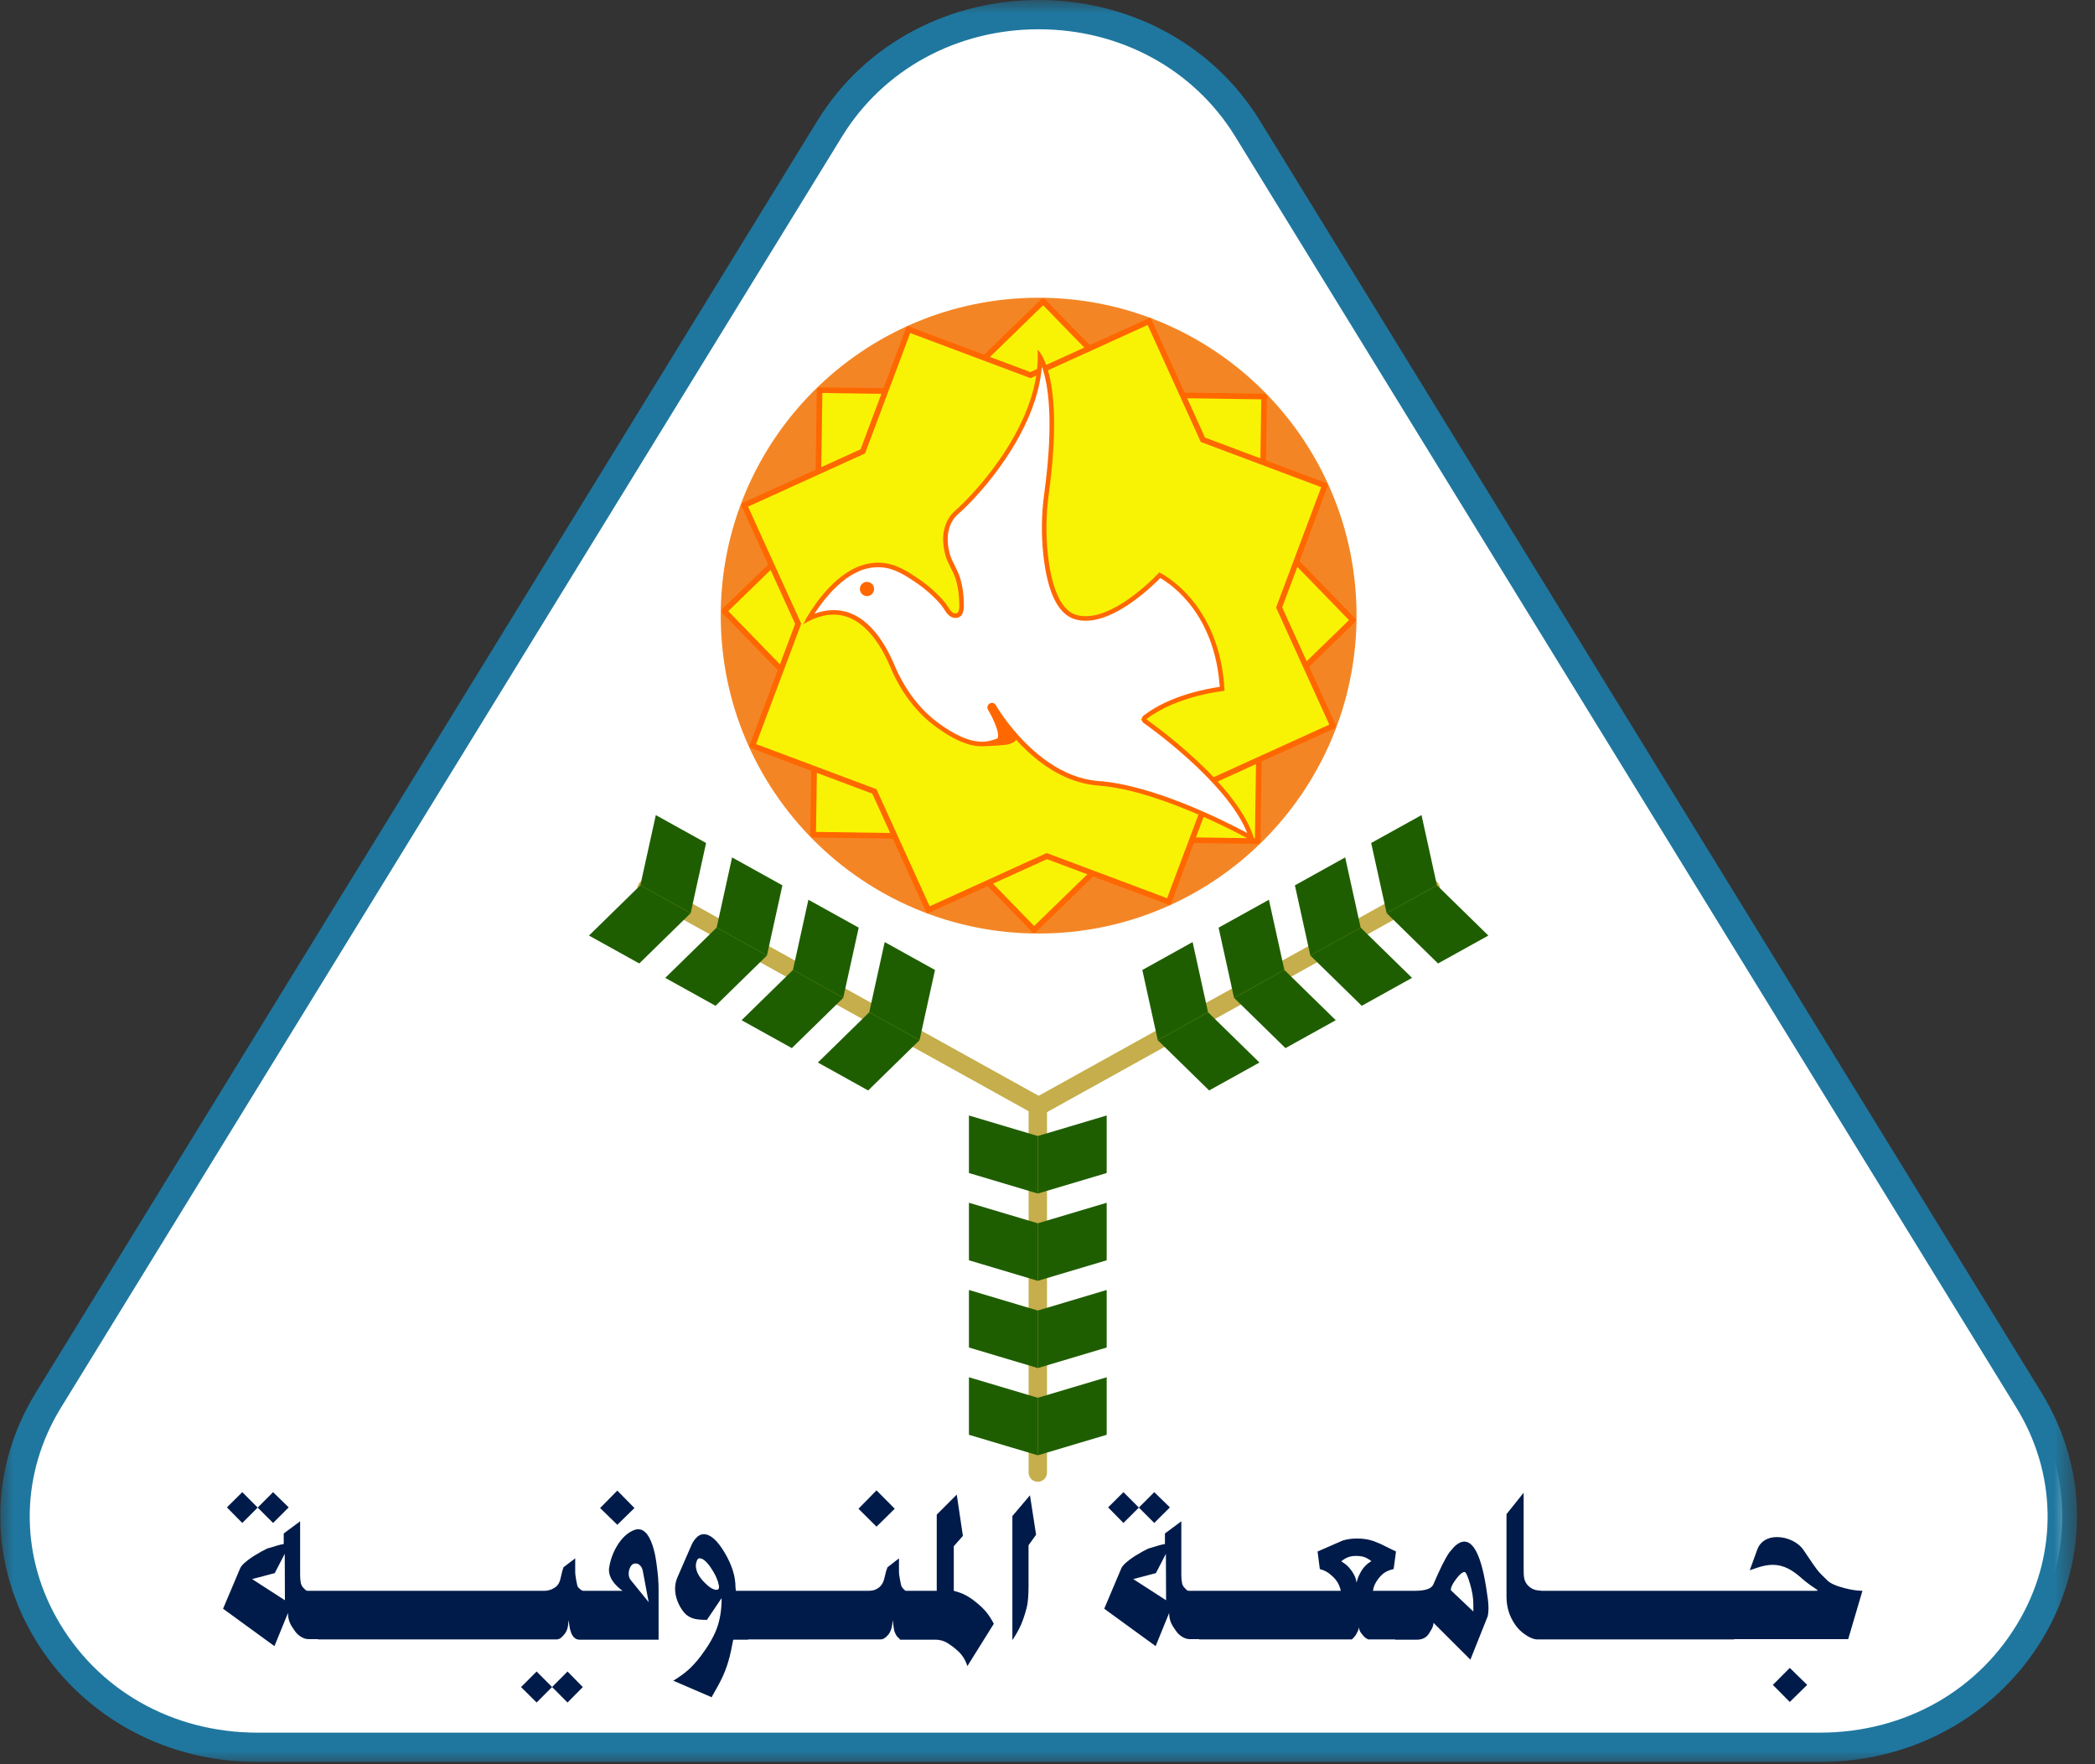 <svg width="76" height="64" viewBox="0 0 76 64" fill="none" xmlns="http://www.w3.org/2000/svg">
<rect x="0" y="0" width="76" height="64" fill="#333333" stroke="none"/>
<path d="M9.343 63.387C6.04 63.387 3.139 61.726 1.584 58.945C0.141 56.364 0.206 53.314 1.759 50.786L30.094 4.674C31.689 2.079 34.524 0.531 37.679 0.531C40.834 0.531 43.67 2.079 45.263 4.674L73.598 50.786C75.151 53.314 75.217 56.364 73.774 58.945C72.219 61.726 69.317 63.387 66.014 63.387" fill="white"/>
<mask id="mask0_12_3595" style="mask-type:luminance" maskUnits="userSpaceOnUse" x="0" y="0" width="76" height="64">
<path d="M0 0H75.346V64H0V0Z" fill="white"/>
</mask>
<g mask="url(#mask0_12_3595)">
<path d="M37.679 0C34.561 0 31.443 1.465 29.642 4.396L15.373 27.617L1.306 50.508C-2.34 56.443 2.14 63.917 9.344 63.917H66.014C73.219 63.917 77.699 56.443 74.051 50.508L59.985 27.617L45.716 4.396C43.916 1.465 40.797 0 37.679 0ZM37.679 1.062C40.648 1.062 43.315 2.517 44.81 4.952L59.08 28.173L73.147 51.064C74.599 53.425 74.66 56.275 73.31 58.686C71.849 61.296 69.123 62.855 66.014 62.855H9.344C6.235 62.855 3.508 61.296 2.048 58.686C0.699 56.275 0.761 53.425 2.212 51.064L16.278 28.173L30.547 4.952C32.044 2.517 34.709 1.062 37.679 1.062Z" fill="#1F779F"/>
</g>
<path d="M49.211 22.333C49.211 15.964 44.048 10.801 37.679 10.801C31.31 10.801 26.146 15.964 26.146 22.333C26.146 28.702 31.31 33.865 37.679 33.865C44.048 33.865 49.211 28.702 49.211 22.333Z" fill="#F48525"/>
<path d="M40.905 30.445L45.618 30.513C45.623 30.513 45.626 30.51 45.626 30.506L45.694 25.793C45.694 25.791 45.695 25.789 45.696 25.787L49.077 22.503C49.08 22.501 49.08 22.496 49.078 22.493L45.793 19.112C45.791 19.111 45.791 19.108 45.791 19.107L45.859 14.393C45.859 14.389 45.856 14.387 45.853 14.386L41.139 14.318C41.138 14.317 41.135 14.317 41.134 14.315L37.849 10.935C37.847 10.931 37.842 10.931 37.84 10.935L34.458 14.219C34.457 14.219 34.455 14.22 34.453 14.22L29.74 14.152C29.736 14.152 29.733 14.156 29.733 14.16L29.664 18.872C29.664 18.874 29.663 18.876 29.662 18.878L26.281 22.162C26.278 22.165 26.277 22.17 26.281 22.172L29.565 25.554C29.566 25.555 29.567 25.557 29.567 25.559L29.498 30.272C29.498 30.276 29.502 30.279 29.506 30.279L34.219 30.348C34.221 30.348 34.223 30.349 34.224 30.35L37.508 33.731C37.512 33.733 37.516 33.733 37.518 33.731L40.9 30.447C40.902 30.445 40.903 30.445 40.905 30.445Z" fill="#F8F305"/>
<path d="M29.602 30.179L34.265 30.246L34.3 30.282L37.515 33.592L40.858 30.344L40.906 30.343L45.525 30.41L45.592 25.747L45.626 25.713L48.938 22.496L45.691 19.153L45.688 19.107L45.755 14.487L41.092 14.419L41.058 14.383L37.842 11.074L34.499 14.32L34.453 14.323L29.832 14.256L29.765 18.918L29.731 18.953L26.419 22.169L29.667 25.512L29.669 25.559L29.602 30.179ZM37.511 33.835L37.467 33.834L37.434 33.8L34.178 30.45L29.461 30.381L29.396 30.315V30.267L29.464 25.596L26.178 22.213L26.176 22.166L26.177 22.123L26.21 22.088L29.562 18.832L29.631 14.116L29.693 14.051L29.741 14.05L34.415 14.117L37.798 10.831L37.847 10.83L37.889 10.831L37.923 10.864L41.179 14.216L45.897 14.285L45.962 14.35L45.961 14.399L45.894 19.069L49.179 22.452L49.181 22.498V22.541L49.148 22.576L45.795 25.834L45.727 30.549L45.664 30.613L45.616 30.615L40.943 30.547L37.559 33.834" fill="#FF6700"/>
<path d="M44.06 28.291L48.351 26.339C48.355 26.339 48.356 26.334 48.355 26.33L46.404 22.039C46.403 22.037 46.403 22.036 46.404 22.034L48.059 17.62C48.06 17.616 48.059 17.612 48.055 17.611L43.641 15.955C43.639 15.954 43.637 15.954 43.637 15.952L41.686 11.661C41.685 11.657 41.681 11.655 41.676 11.657L37.386 13.608C37.384 13.608 37.382 13.608 37.38 13.608L32.966 11.953C32.963 11.951 32.959 11.953 32.957 11.957L31.302 16.371C31.301 16.372 31.3 16.374 31.298 16.375L27.007 18.325C27.003 18.327 27.002 18.331 27.003 18.335L28.954 22.626C28.955 22.628 28.955 22.63 28.954 22.632L27.299 27.046C27.298 27.049 27.3 27.053 27.304 27.055L31.717 28.709C31.719 28.71 31.72 28.712 31.721 28.714L33.671 33.005C33.673 33.008 33.678 33.01 33.681 33.008L37.973 31.058C37.974 31.057 37.976 31.057 37.978 31.058L42.392 32.713C42.396 32.714 42.4 32.712 42.401 32.709L44.056 28.295C44.057 28.293 44.058 28.291 44.06 28.291Z" fill="#F8F305"/>
<path d="M27.428 26.993L31.791 28.628L31.813 28.669L33.725 32.877L37.968 30.947L38.013 30.961L42.339 32.584L43.976 28.219L44.017 28.198L48.223 26.286L46.294 22.044L46.307 22L47.93 17.673L43.567 16.036L43.545 15.996L41.633 11.789L37.39 13.718L37.345 13.704L33.019 12.082L31.382 16.448L31.337 16.469L27.136 18.379L29.064 22.621L29.051 22.665L27.428 26.993ZM33.631 33.143L33.579 33.047L31.644 28.791L27.228 27.135L27.189 27.054L27.204 27.008L28.845 22.633L26.893 18.339L26.923 18.253L26.965 18.232L31.22 16.298L32.897 11.825L33.002 11.857L37.379 13.498L41.728 11.521L41.78 11.618L43.714 15.874L48.13 17.53L48.17 17.612L48.154 17.657L46.513 22.033L48.465 26.327L48.435 26.412L48.392 26.433L44.138 28.367L42.461 32.839L42.356 32.808L37.979 31.167" fill="#FF6700"/>
<path d="M36.013 25.712C35.995 25.68 35.984 25.663 35.984 25.663C35.984 25.663 35.994 25.68 36.013 25.712Z" fill="white"/>
<path d="M35.984 25.663C35.984 25.663 35.994 25.68 36.013 25.712C35.995 25.68 35.984 25.663 35.984 25.663Z" fill="white"/>
<path d="M36.129 25.646C36.285 25.906 37.726 28.211 39.859 28.366C41.849 28.51 44.447 29.825 45.307 30.288C44.608 28.369 41.541 26.223 41.508 26.202L41.359 26.098L41.502 25.988C42.462 25.24 43.856 25.002 44.283 24.944C44.106 22.252 42.473 21.154 42.083 20.93C41.768 21.254 40.501 22.486 39.384 22.486C39.259 22.486 39.138 22.47 39.025 22.44C38.418 22.275 38.034 21.5 37.883 20.139C37.801 19.406 37.812 18.653 37.915 17.901C38.306 15.031 38.011 13.711 37.775 13.154C37.653 15.563 35.575 17.896 34.731 18.631C34.473 18.856 34.337 19.203 34.349 19.608C34.354 19.765 34.379 19.93 34.423 20.096C34.464 20.247 34.533 20.386 34.607 20.532C34.676 20.669 34.748 20.81 34.796 20.968C34.888 21.264 34.934 21.601 34.934 21.968C34.934 22.233 34.85 22.374 34.684 22.385C34.677 22.385 34.671 22.385 34.664 22.385C34.466 22.385 34.352 22.203 34.277 22.084L34.253 22.045C34.155 21.896 34.027 21.765 33.903 21.643C33.689 21.432 33.444 21.235 33.153 21.043C32.849 20.841 32.49 20.621 32.096 20.563C32.016 20.55 31.935 20.545 31.854 20.545C31.569 20.545 31.279 20.617 31.014 20.756C30.566 20.988 30.145 21.378 29.727 21.945C29.635 22.069 29.547 22.199 29.465 22.33C29.73 22.219 29.989 22.164 30.239 22.164C31.353 22.164 32.04 23.241 32.421 24.144C32.797 25.036 33.355 25.769 34.037 26.264C34.663 26.719 35.178 26.94 35.613 26.94C35.833 26.94 36.013 26.886 36.176 26.827C36.203 26.817 36.218 26.802 36.228 26.774C36.284 26.62 36.152 26.22 35.898 25.778C35.879 25.746 35.869 25.727 35.869 25.727L36.098 25.593C36.098 25.593 36.109 25.613 36.129 25.646Z" fill="white"/>
<path d="M36.797 26.51C36.769 26.477 36.741 26.444 36.715 26.411C36.7 26.394 36.685 26.375 36.671 26.358C36.641 26.32 36.612 26.284 36.585 26.249C36.568 26.227 36.552 26.205 36.535 26.183C36.519 26.161 36.502 26.141 36.487 26.12C36.471 26.098 36.455 26.076 36.439 26.055C36.431 26.043 36.423 26.033 36.416 26.021C36.381 25.974 36.35 25.928 36.322 25.887C36.321 25.886 36.32 25.884 36.319 25.883C36.253 25.786 36.205 25.71 36.175 25.663C36.169 25.651 36.16 25.638 36.156 25.631C36.154 25.628 36.154 25.628 36.153 25.626C36.136 25.595 36.125 25.577 36.125 25.577C36.116 25.562 36.104 25.55 36.092 25.539C36.061 25.512 36.023 25.497 35.984 25.497C35.962 25.497 35.938 25.504 35.917 25.514C35.912 25.517 35.906 25.518 35.9 25.521C35.842 25.555 35.813 25.619 35.821 25.683C35.821 25.685 35.822 25.686 35.822 25.689C35.826 25.707 35.83 25.726 35.84 25.743C35.84 25.743 35.851 25.762 35.871 25.795C35.957 25.945 36.028 26.09 36.083 26.224C36.127 26.327 36.16 26.424 36.182 26.507C36.211 26.62 36.217 26.709 36.197 26.763C36.191 26.782 36.183 26.791 36.164 26.796C36.005 26.855 35.828 26.908 35.612 26.908C35.594 26.908 35.574 26.906 35.556 26.905C35.535 26.903 35.514 26.902 35.492 26.901H35.493C35.091 26.864 34.619 26.648 34.054 26.238C33.379 25.747 32.823 25.018 32.449 24.132C32.065 23.219 31.37 22.133 30.238 22.132C30.014 22.132 29.781 22.176 29.544 22.265C29.611 22.162 29.68 22.062 29.752 21.964C30.167 21.401 30.584 21.015 31.029 20.784C31.289 20.648 31.573 20.577 31.853 20.577C31.933 20.577 32.013 20.583 32.091 20.594C32.479 20.651 32.833 20.869 33.136 21.07C33.423 21.261 33.668 21.456 33.88 21.666C34.002 21.786 34.13 21.916 34.225 22.063L34.249 22.1C34.328 22.227 34.447 22.417 34.664 22.417C34.671 22.417 34.678 22.417 34.686 22.416C34.871 22.405 34.966 22.254 34.966 21.968C34.966 21.598 34.919 21.258 34.826 20.958C34.776 20.799 34.704 20.656 34.635 20.517C34.562 20.372 34.493 20.236 34.453 20.088C34.41 19.924 34.385 19.762 34.38 19.607C34.369 19.212 34.501 18.874 34.751 18.656C35.582 17.931 37.602 15.666 37.797 13.297C38.018 13.912 38.246 15.233 37.883 17.896C37.779 18.652 37.769 19.407 37.851 20.142C38.003 21.518 38.395 22.301 39.016 22.47C39.132 22.502 39.255 22.518 39.384 22.518C40.494 22.518 41.747 21.319 42.089 20.969C42.512 21.21 44.065 22.272 44.249 24.917C43.788 24.982 42.427 25.227 41.481 25.963C41.441 25.994 41.417 26.045 41.419 26.097C41.419 26.149 41.446 26.198 41.489 26.228C41.521 26.25 44.499 28.332 45.246 30.219C44.318 29.725 41.802 28.475 39.86 28.334C38.508 28.236 37.436 27.265 36.797 26.51ZM41.583 26.093C42.688 25.233 44.422 25.061 44.422 25.061C44.265 21.796 42.056 20.765 42.056 20.765C42.056 20.765 40.598 22.354 39.384 22.354C39.273 22.354 39.164 22.34 39.059 22.311C38.39 22.129 38.12 21.074 38.014 20.124C37.933 19.392 37.946 18.649 38.046 17.919C38.652 13.476 37.64 12.688 37.64 12.688C37.798 15.266 35.432 17.844 34.644 18.532C34.339 18.796 34.203 19.195 34.215 19.612C34.221 19.787 34.249 19.962 34.294 20.131C34.378 20.443 34.573 20.699 34.669 21.007C34.764 21.315 34.801 21.643 34.801 21.968C34.801 22.066 34.796 22.245 34.675 22.253C34.671 22.253 34.668 22.253 34.664 22.253C34.523 22.253 34.434 22.083 34.363 21.974C34.261 21.815 34.127 21.678 33.996 21.549C33.76 21.315 33.498 21.113 33.226 20.932C32.88 20.702 32.523 20.491 32.115 20.431C32.028 20.418 31.94 20.412 31.853 20.412C31.542 20.412 31.234 20.492 30.953 20.638C30.423 20.913 29.984 21.372 29.62 21.866C29.488 22.046 29.365 22.232 29.251 22.425C29.222 22.474 29.17 22.627 29.123 22.656C29.535 22.402 29.906 22.296 30.238 22.296C31.3 22.296 31.957 23.385 32.298 24.196C32.666 25.07 33.224 25.839 33.958 26.372C34.284 26.608 34.632 26.828 35.014 26.962C35.143 27.008 35.277 27.042 35.414 27.06C35.589 27.083 35.77 27.069 35.946 27.06C36.105 27.052 36.264 27.041 36.423 27.026C36.553 27.014 36.705 26.981 36.81 26.897C36.831 26.881 36.849 26.858 36.856 26.833C37.11 27.105 37.376 27.363 37.67 27.593C37.988 27.839 38.333 28.054 38.702 28.213C39.066 28.368 39.453 28.469 39.848 28.498C42.214 28.671 45.526 30.56 45.526 30.56C45.053 28.498 41.583 26.093 41.583 26.093Z" fill="#FF6700"/>
<path d="M31.709 21.367C31.709 21.224 31.594 21.109 31.451 21.109C31.309 21.109 31.194 21.224 31.194 21.367C31.194 21.509 31.309 21.624 31.451 21.624C31.594 21.624 31.709 21.509 31.709 21.367Z" fill="#FF6700"/>
<path d="M37.652 39.8H37.645C37.462 39.8 37.315 39.947 37.315 40.129V53.422C37.315 53.604 37.462 53.752 37.645 53.752H37.652C37.833 53.752 37.982 53.604 37.982 53.422V40.129C37.982 39.947 37.833 39.8 37.652 39.8Z" fill="#C5AE4B"/>
<path d="M37.648 52.794L40.147 52.049V49.962L37.648 50.707V52.794Z" fill="#1F5E00"/>
<path d="M37.648 52.794L35.15 52.049V49.962L37.648 50.707V52.794Z" fill="#1F5E00"/>
<path d="M37.648 49.629L40.147 48.883V46.796L37.648 47.542V49.629Z" fill="#1F5E00"/>
<path d="M37.648 49.629L35.15 48.883V46.796L37.648 47.542V49.629Z" fill="#1F5E00"/>
<path d="M37.648 46.464L40.147 45.719V43.632L37.648 44.377V46.464Z" fill="#1F5E00"/>
<path d="M37.648 46.464L35.15 45.719V43.632L37.648 44.377V46.464Z" fill="#1F5E00"/>
<path d="M37.648 43.298L40.147 42.553V40.466L37.648 41.211V43.298Z" fill="#1F5E00"/>
<path d="M37.648 43.298L35.15 42.553V40.466L37.648 41.211V43.298Z" fill="#1F5E00"/>
<path d="M52.197 32.077C52.108 31.916 51.905 31.858 51.745 31.947L37.531 39.834C37.37 39.923 37.312 40.126 37.401 40.286C37.49 40.448 37.693 40.506 37.854 40.416L52.068 32.53C52.229 32.441 52.287 32.238 52.197 32.077Z" fill="#C5AE4B"/>
<path d="M42 37.734L43.864 39.558L45.689 38.545L43.825 36.722L42 37.734Z" fill="#1F5E00"/>
<path d="M42 37.734L41.44 35.188L43.264 34.175L43.824 36.722L42 37.734Z" fill="#1F5E00"/>
<path d="M44.768 36.199L46.633 38.022L48.457 37.01L46.593 35.186L44.768 36.199Z" fill="#1F5E00"/>
<path d="M44.767 36.199L44.207 33.652L46.032 32.64L46.593 35.186L44.767 36.199Z" fill="#1F5E00"/>
<path d="M47.535 34.663L49.4 36.487L51.224 35.474L49.36 33.651L47.535 34.663Z" fill="#1F5E00"/>
<path d="M47.535 34.663L46.975 32.117L48.799 31.104L49.36 33.651L47.535 34.663Z" fill="#1F5E00"/>
<path d="M50.304 33.127L52.167 34.951L53.993 33.939L52.129 32.115L50.304 33.127Z" fill="#1F5E00"/>
<path d="M50.304 33.127L49.742 30.581L51.568 29.569L52.128 32.115L50.304 33.127Z" fill="#1F5E00"/>
<path d="M23.161 32.077C23.25 31.916 23.453 31.858 23.614 31.947L37.828 39.834C37.989 39.923 38.047 40.126 37.957 40.286C37.868 40.448 37.665 40.506 37.505 40.416L23.291 32.53C23.13 32.441 23.071 32.238 23.161 32.077Z" fill="#C5AE4B"/>
<path d="M33.358 37.734L31.494 39.558L29.67 38.545L31.533 36.722L33.358 37.734Z" fill="#1F5E00"/>
<path d="M33.358 37.734L33.919 35.188L32.094 34.175L31.533 36.722L33.358 37.734Z" fill="#1F5E00"/>
<path d="M30.59 36.199L28.726 38.022L26.902 37.01L28.766 35.186L30.59 36.199Z" fill="#1F5E00"/>
<path d="M30.59 36.199L31.151 33.652L29.326 32.64L28.766 35.186L30.59 36.199Z" fill="#1F5E00"/>
<path d="M27.822 34.663L25.958 36.487L24.133 35.474L25.997 33.651L27.822 34.663Z" fill="#1F5E00"/>
<path d="M27.822 34.663L28.383 32.117L26.558 31.104L25.997 33.651L27.822 34.663Z" fill="#1F5E00"/>
<path d="M25.055 33.127L23.191 34.951L21.366 33.939L23.23 32.115L25.055 33.127Z" fill="#1F5E00"/>
<path d="M25.055 33.127L25.615 30.581L23.791 29.569L23.23 32.115L25.055 33.127Z" fill="#1F5E00"/>
<path d="M9.347 54.69L8.789 54.13L8.232 54.683L8.789 55.248L9.347 54.69Z" fill="#001B49"/>
<path d="M10.473 54.683L9.907 54.13L9.348 54.69L9.907 55.248L10.473 54.683Z" fill="#001B49"/>
<path d="M18.902 61.202L19.467 61.761L20.028 61.199L19.467 60.637L18.902 61.202Z" fill="#001B49"/>
<path d="M20.028 61.199L20.588 61.762L21.142 61.202L20.588 60.637L20.028 61.199Z" fill="#001B49"/>
<path d="M23.016 54.706L22.394 54.074L21.77 54.706L22.394 55.314L23.016 54.706Z" fill="#001B49"/>
<path d="M22.881 57.319C22.855 57.29 22.836 57.254 22.824 57.215C22.812 57.176 22.806 57.133 22.806 57.088C22.806 57.026 22.817 56.966 22.839 56.906C22.861 56.846 22.887 56.803 22.918 56.776C22.95 56.737 22.998 56.718 23.061 56.718C23.116 56.718 23.166 56.738 23.212 56.781C23.266 56.83 23.302 56.9 23.319 56.989L23.532 58.121L22.881 57.319ZM9.146 57.284L9.966 57.068L10.329 56.368L10.336 58.052L9.146 57.284ZM23.815 56.714C23.788 56.51 23.752 56.332 23.709 56.181C23.651 55.973 23.58 55.809 23.5 55.694C23.399 55.548 23.283 55.475 23.15 55.475C23.108 55.475 23.063 55.484 23.016 55.502C22.8 55.58 22.607 55.746 22.436 55.998C22.28 56.232 22.171 56.493 22.113 56.783C22.107 56.819 22.101 56.849 22.097 56.877C22.092 56.904 22.09 56.927 22.09 56.947C22.09 57.091 22.138 57.23 22.233 57.366C22.314 57.481 22.431 57.596 22.584 57.709H21.158C21.131 57.709 21.099 57.694 21.061 57.663C21.023 57.632 20.991 57.602 20.965 57.571C20.948 57.543 20.926 57.461 20.903 57.324C20.879 57.188 20.867 57.093 20.867 57.041V56.531L20.442 56.855L20.399 56.989C20.364 57.135 20.339 57.24 20.324 57.303C20.295 57.412 20.246 57.497 20.177 57.555C20.046 57.658 19.901 57.709 19.742 57.709H11.163C11.137 57.709 11.112 57.7 11.088 57.683C11.077 57.674 11.058 57.655 11.029 57.624C10.969 57.571 10.93 57.506 10.913 57.426C10.896 57.347 10.888 57.244 10.888 57.12V55.187L10.293 55.629V56.011C10.213 56.025 10.137 56.042 10.068 56.064C9.888 56.121 9.787 56.151 9.763 56.156C9.73 56.156 9.636 56.199 9.479 56.286C9.297 56.386 9.144 56.483 9.018 56.577C8.852 56.702 8.752 56.803 8.717 56.882L8.092 58.359L9.956 59.716L10.447 58.513C10.447 58.644 10.47 58.763 10.516 58.87C10.55 58.951 10.615 59.055 10.709 59.184C10.759 59.254 10.822 59.314 10.898 59.364C10.997 59.43 11.094 59.462 11.19 59.462H11.536V59.472H20.193C20.246 59.472 20.297 59.454 20.347 59.416C20.384 59.388 20.425 59.346 20.468 59.292C20.526 59.222 20.567 59.144 20.589 59.058C20.611 58.972 20.622 58.882 20.622 58.788C20.624 58.795 20.627 58.801 20.631 58.808C20.655 58.991 20.677 59.108 20.696 59.158C20.721 59.252 20.758 59.327 20.808 59.383C20.867 59.449 20.937 59.482 21.017 59.482H23.892V57.725C23.892 57.538 23.887 57.374 23.874 57.233C23.863 57.093 23.843 56.92 23.815 56.714Z" fill="#001B49"/>
<path d="M32.458 54.732L31.797 54.065L31.143 54.732L31.797 55.383L32.458 54.732Z" fill="#001B49"/>
<path d="M26.083 57.582C26.083 57.642 26.053 57.673 25.992 57.673C25.872 57.673 25.721 57.58 25.541 57.392C25.342 57.185 25.243 56.985 25.243 56.793C25.243 56.743 25.251 56.695 25.269 56.65C25.295 56.56 25.335 56.521 25.39 56.532C25.499 56.532 25.633 56.647 25.789 56.875C25.937 57.093 26.03 57.291 26.067 57.47L26.083 57.539V57.582ZM35.444 58.154C35.3 58.034 35.166 57.941 35.045 57.876C34.922 57.81 34.775 57.755 34.6 57.709V56.093L34.931 55.717L34.708 54.219L33.982 54.945V57.709H32.867C32.847 57.709 32.82 57.692 32.788 57.657C32.784 57.651 32.758 57.62 32.713 57.566C32.697 57.54 32.676 57.457 32.651 57.317C32.624 57.177 32.612 57.084 32.612 57.039V56.532L32.196 56.855L32.147 56.99C32.114 57.132 32.089 57.233 32.072 57.294C32.041 57.401 31.993 57.488 31.925 57.556C31.862 57.612 31.798 57.652 31.733 57.675C31.669 57.698 31.589 57.709 31.496 57.709H26.695L26.681 57.572C26.681 57.185 26.552 56.772 26.292 56.332C26.026 55.881 25.772 55.655 25.527 55.655C25.43 55.655 25.34 55.699 25.259 55.786C25.22 55.828 25.188 55.867 25.162 55.906C25.137 55.944 25.113 55.989 25.089 56.041L24.57 57.232C24.517 57.36 24.49 57.494 24.49 57.634C24.49 57.782 24.518 57.931 24.575 58.079C24.63 58.227 24.711 58.367 24.817 58.498C24.912 58.608 25.034 58.684 25.184 58.723C25.287 58.749 25.44 58.763 25.645 58.763L26.171 57.983L26.178 57.993C26.178 58.41 26.116 58.781 25.992 59.106C25.88 59.396 25.69 59.72 25.42 60.08C25.267 60.281 25.113 60.45 24.958 60.587C24.815 60.714 24.637 60.841 24.425 60.97L25.815 61.569L25.835 61.532C25.961 61.308 26.03 61.185 26.041 61.166C26.111 61.04 26.168 60.926 26.214 60.826C26.273 60.7 26.325 60.568 26.371 60.431C26.408 60.319 26.442 60.204 26.473 60.084C26.503 59.964 26.544 59.772 26.594 59.508L26.604 59.482H27.142V59.472H31.941C31.998 59.472 32.052 59.454 32.104 59.416C32.142 59.39 32.184 59.349 32.232 59.292C32.282 59.224 32.32 59.145 32.344 59.053C32.367 58.962 32.379 58.873 32.379 58.788C32.382 58.795 32.384 58.801 32.389 58.808C32.413 59.002 32.431 59.118 32.441 59.158C32.474 59.258 32.513 59.334 32.559 59.383C32.583 59.411 32.61 59.43 32.638 59.445L32.638 59.482H33.926C34.044 59.482 34.153 59.503 34.253 59.544C34.336 59.579 34.426 59.633 34.525 59.707C34.675 59.819 34.79 59.921 34.868 60.014C34.969 60.137 35.043 60.278 35.094 60.44L36.052 58.906C35.969 58.744 35.881 58.606 35.787 58.491C35.694 58.375 35.579 58.263 35.444 58.154Z" fill="#001B49"/>
<path d="M36.726 54.997V59.498C36.86 59.297 36.965 59.112 37.038 58.943C37.111 58.774 37.181 58.565 37.246 58.317C37.27 58.221 37.287 58.106 37.297 57.972C37.307 57.838 37.312 57.699 37.312 57.555V56.056L37.586 55.674L37.364 54.245" fill="#001B49"/>
<path d="M42.44 54.683L41.873 54.13L41.314 54.69L41.873 55.248L42.44 54.683Z" fill="#001B49"/>
<path d="M41.314 54.69L40.755 54.13L40.199 54.683L40.755 55.248L41.314 54.69Z" fill="#001B49"/>
<path d="M53.448 58.461L52.635 57.69C52.623 57.602 52.683 57.469 52.816 57.292C52.947 57.114 53.052 57.026 53.128 57.026C53.176 57.026 53.241 57.165 53.324 57.443C53.407 57.72 53.448 57.969 53.448 58.19V58.461ZM49.386 56.989C49.338 57.074 49.303 57.142 49.282 57.192C49.254 57.26 49.23 57.333 49.213 57.411C49.2 57.329 49.18 57.257 49.154 57.195C49.128 57.135 49.089 57.066 49.037 56.989C48.982 56.911 48.926 56.845 48.868 56.793C48.81 56.741 48.74 56.69 48.657 56.64C48.738 56.572 48.82 56.522 48.904 56.491C48.988 56.459 49.082 56.444 49.187 56.444C49.309 56.444 49.409 56.457 49.489 56.484C49.568 56.511 49.656 56.561 49.75 56.633C49.594 56.723 49.474 56.841 49.386 56.989ZM41.112 57.284L41.932 57.068L42.295 56.368L42.302 58.052L41.112 57.284ZM53.943 57.794C53.849 57.109 53.721 56.611 53.562 56.299C53.434 56.049 53.287 55.924 53.121 55.924C53.008 55.924 52.888 55.983 52.762 56.103C52.653 56.232 52.592 56.303 52.578 56.315C52.428 56.531 52.234 56.92 51.996 57.48C51.931 57.632 51.707 57.709 51.326 57.709H49.805C49.818 57.627 49.842 57.546 49.878 57.47C49.914 57.394 49.962 57.319 50.021 57.248C50.095 57.154 50.173 57.083 50.255 57.034C50.337 56.984 50.437 56.947 50.557 56.92L50.642 56.283L50.514 56.221C50.264 56.097 50.121 56.027 50.087 56.011C49.933 55.942 49.801 55.892 49.688 55.864C49.548 55.829 49.393 55.812 49.223 55.812C49.042 55.812 48.871 55.836 48.712 55.884C48.695 55.891 48.438 56.003 47.941 56.221L47.797 56.283L47.879 56.92C47.975 56.947 48.053 56.978 48.115 57.012C48.178 57.047 48.25 57.102 48.331 57.176C48.413 57.25 48.479 57.329 48.528 57.413C48.577 57.497 48.614 57.596 48.64 57.709H43.13C43.104 57.709 43.078 57.7 43.054 57.683C43.043 57.674 43.024 57.655 42.995 57.624C42.935 57.571 42.896 57.506 42.88 57.426C42.863 57.347 42.855 57.244 42.855 57.12V55.187L42.26 55.629V56.011C42.179 56.025 42.104 56.042 42.034 56.064C41.855 56.121 41.754 56.151 41.73 56.156C41.697 56.156 41.602 56.199 41.445 56.286C41.264 56.386 41.111 56.483 40.985 56.577C40.818 56.702 40.718 56.803 40.683 56.882L40.058 58.359L41.923 59.716L42.413 58.513C42.413 58.644 42.437 58.763 42.482 58.87C42.517 58.951 42.581 59.055 42.675 59.184C42.725 59.254 42.788 59.314 42.865 59.364C42.963 59.43 43.06 59.462 43.156 59.462H43.502V59.472H49.037C49.064 59.452 49.091 59.428 49.115 59.4C49.132 59.38 49.156 59.35 49.187 59.308C49.23 59.228 49.254 59.182 49.259 59.171C49.279 59.125 49.293 59.077 49.302 59.027C49.302 59.081 49.314 59.134 49.341 59.184C49.358 59.218 49.391 59.264 49.439 59.318C49.489 59.386 49.554 59.437 49.635 59.472H50.61V59.482H51.404C51.59 59.482 51.731 59.413 51.829 59.276C51.899 59.16 51.938 59.097 51.943 59.086C51.976 59.021 51.997 58.949 52.005 58.873L53.341 60.207L53.969 58.634C53.988 58.549 53.998 58.454 53.998 58.349C53.998 58.249 53.991 58.145 53.978 58.035C53.974 57.997 53.962 57.916 53.943 57.794Z" fill="#001B49"/>
<path d="M66.909 57.611C66.611 57.535 66.405 57.443 66.294 57.336C66.111 57.162 65.987 57.032 65.922 56.949C65.856 56.865 65.692 56.628 65.431 56.238C65.332 56.091 65.194 55.975 65.015 55.889C64.837 55.803 64.651 55.76 64.46 55.76C64.293 55.76 64.151 55.796 64.031 55.868C63.896 55.949 63.801 56.066 63.746 56.221L63.475 56.964L63.746 56.872C63.852 56.837 63.949 56.81 64.041 56.793C64.132 56.776 64.223 56.767 64.312 56.767C64.505 56.767 64.691 56.813 64.871 56.905C65.026 56.983 65.197 57.106 65.382 57.274C65.517 57.392 65.675 57.51 65.856 57.628C65.913 57.665 65.941 57.687 65.941 57.696C65.941 57.705 65.912 57.709 65.853 57.709H55.937V57.709C55.821 57.702 55.729 57.688 55.662 57.666C55.579 57.638 55.502 57.589 55.431 57.517C55.361 57.446 55.314 57.358 55.292 57.251C55.279 57.188 55.273 57.08 55.273 56.931V54.15L54.651 54.928V57.908C54.651 58.103 54.676 58.283 54.727 58.45C54.776 58.617 54.857 58.781 54.968 58.942C55.068 59.088 55.198 59.213 55.357 59.317C55.517 59.421 55.652 59.472 55.763 59.472H62.913V59.462H67.047L67.563 57.709C67.382 57.709 67.164 57.676 66.909 57.611Z" fill="#001B49"/>
<path d="M64.313 61.122L64.928 61.741L65.559 61.122L64.928 60.506L64.313 61.122Z" fill="#001B49"/>
</svg>
